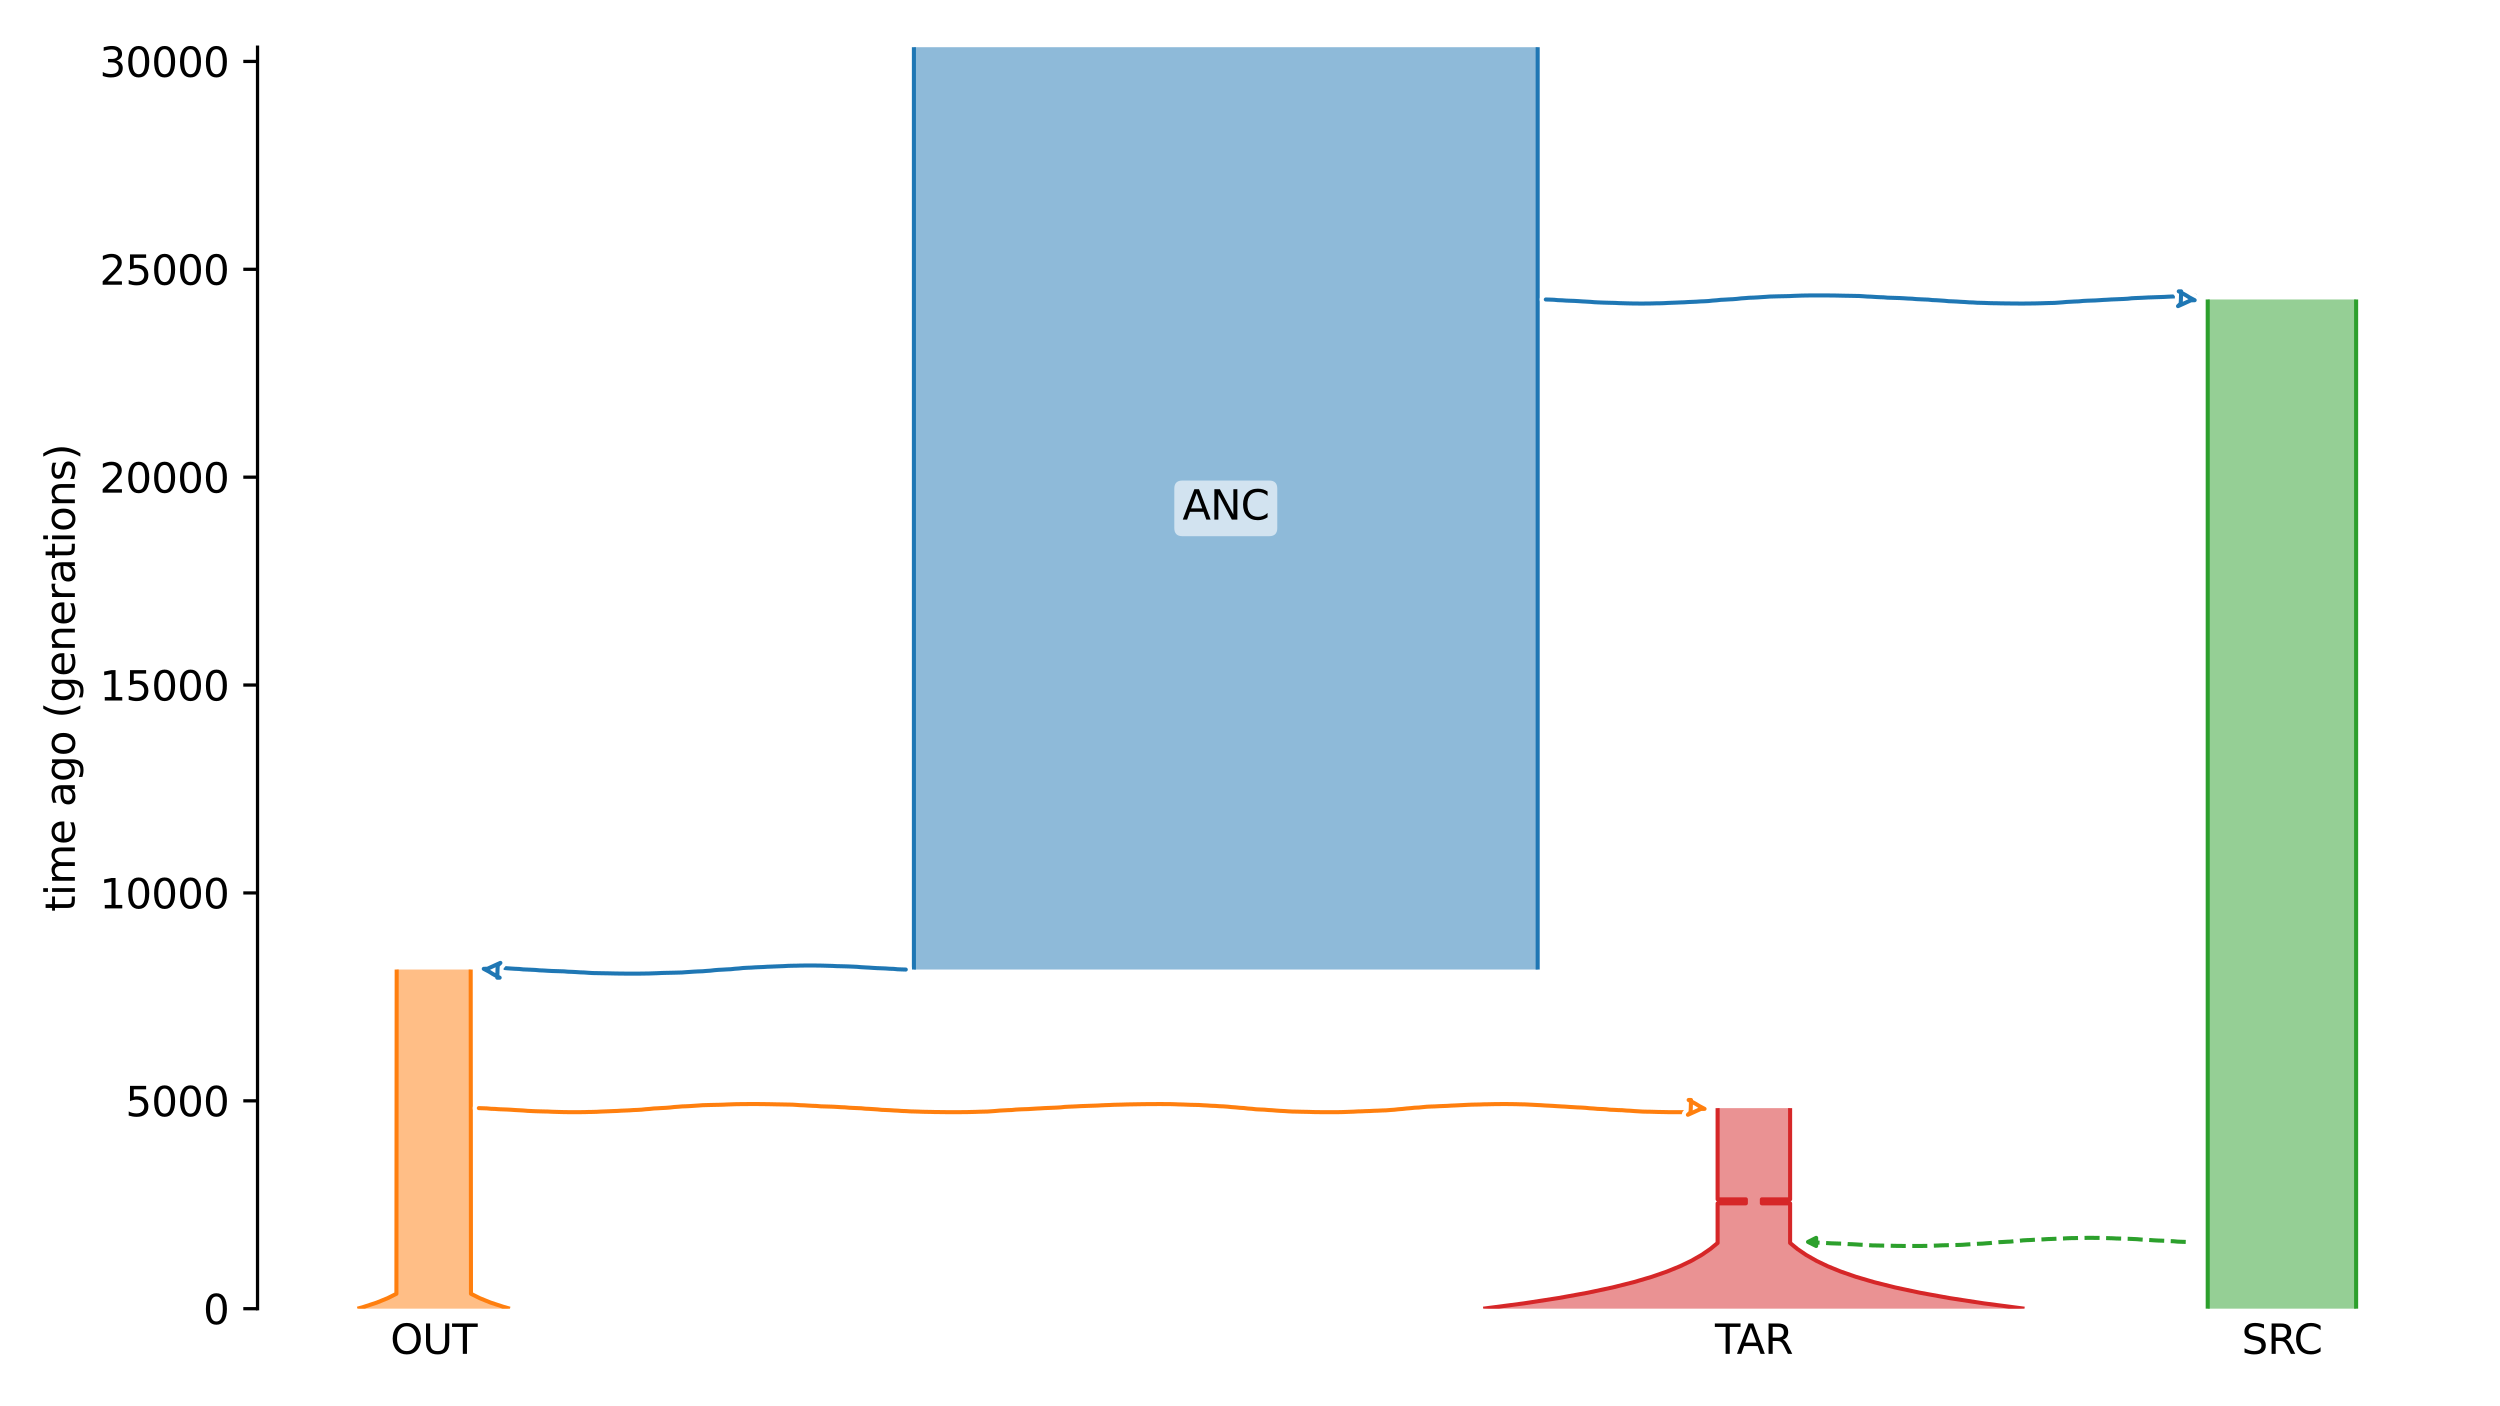 <?xml version="1.0" encoding="utf-8" standalone="no"?>
<!DOCTYPE svg PUBLIC "-//W3C//DTD SVG 1.1//EN"
  "http://www.w3.org/Graphics/SVG/1.1/DTD/svg11.dtd">
<svg xmlns:xlink="http://www.w3.org/1999/xlink" width="614.4pt" height="345.6pt" viewBox="0 0 614.4 345.6" xmlns="http://www.w3.org/2000/svg" version="1.1">
 <defs>
  <style type="text/css">*{stroke-linejoin: round; stroke-linecap: butt}</style>
 </defs>
 <g id="figure_1">
  <g id="patch_1">
   <path d="M 0 345.6 
L 614.4 345.6 
L 614.4 0 
L 0 0 
z
" style="fill: #ffffff"/>
  </g>
  <g id="axes_1">
   <g id="patch_2">
    <path d="M 63.291 321.622 
L 603.6 321.622 
L 603.6 11.595 
L 63.291 11.595 
z
" style="fill: #ffffff"/>
   </g>
   <path d="M 537.167 305.212 
L 536.167 305.181 
L 535.167 305.144 
L 534.167 305.046 
L 533.167 305.014 
L 532.167 304.94 
L 531.167 304.902 
L 530.167 304.866 
L 529.167 304.809 
L 528.167 304.738 
L 527.167 304.686 
L 526.167 304.627 
L 525.167 304.539 
L 524.167 304.493 
L 523.167 304.45 
L 522.167 304.42 
L 521.167 304.394 
L 520.167 304.373 
L 519.167 304.318 
L 518.167 304.29 
L 517.167 304.261 
L 516.167 304.235 
L 515.167 304.224 
L 514.167 304.214 
L 513.167 304.214 
L 512.167 304.224 
L 511.167 304.235 
L 510.167 304.266 
L 509.167 304.277 
L 508.167 304.308 
L 507.167 304.367 
L 506.167 304.404 
L 505.167 304.444 
L 504.167 304.486 
L 503.167 304.519 
L 502.167 304.586 
L 501.167 304.625 
L 500.167 304.668 
L 499.167 304.739 
L 498.167 304.775 
L 497.167 304.833 
L 496.167 304.944 
L 495.167 305.015 
L 494.167 305.128 
L 493.167 305.174 
L 492.167 305.235 
L 491.167 305.284 
L 490.167 305.364 
L 489.167 305.483 
L 488.167 305.553 
L 487.167 305.636 
L 486.167 305.669 
L 485.167 305.721 
L 484.167 305.789 
L 483.167 305.855 
L 482.167 305.932 
L 481.167 305.96 
L 480.167 305.986 
L 479.167 306.009 
L 478.167 306.028 
L 477.167 306.055 
L 476.167 306.104 
L 475.167 306.139 
L 474.167 306.175 
L 473.167 306.191 
L 472.167 306.206 
L 471.167 306.21 
L 470.167 306.212 
L 469.167 306.212 
L 468.167 306.21 
L 467.167 306.197 
L 466.167 306.188 
L 465.167 306.167 
L 464.167 306.144 
L 463.167 306.126 
L 462.167 306.108 
L 461.167 306.087 
L 460.167 306.071 
L 459.167 306.008 
L 458.167 305.933 
L 457.167 305.9 
L 456.167 305.833 
L 455.167 305.779 
L 454.167 305.745 
L 453.167 305.655 
L 452.167 305.626 
L 451.167 305.595 
L 450.167 305.564 
L 449.167 305.509 
L 448.167 305.444 
L 447.167 305.406 
L 445.339 305.31 
" clip-path="url(#p7d38f5635f)" style="fill: none; stroke-dasharray: 3.7,1.6; stroke-dashoffset: 0; stroke: #2ca02c"/>
   <g id="patch_3">
    <path d="M 224.601 11.595 
L 224.601 238.277 
M 377.899 11.595 
L 377.899 238.277 
" clip-path="url(#p7d38f5635f)" style="fill: none; stroke: #ffffff; stroke-width: 3; stroke-linejoin: miter"/>
    <path d="M 224.601 11.595 
L 224.601 238.277 
M 377.899 11.595 
L 377.899 238.277 
" clip-path="url(#p7d38f5635f)" style="fill: none; stroke: #1f77b4; stroke-linejoin: miter"/>
    <g id="PolyCollection_1">
     <path d="M 377.899 11.595 
L 224.601 11.595 
L 224.601 238.277 
L 377.899 238.277 
L 377.899 238.277 
L 377.899 11.595 
z
" clip-path="url(#p7d38f5635f)" style="fill: #1f77b4; fill-opacity: 0.5"/>
    </g>
    <g id="patch_4">
     <path d="M 97.488 238.277 
L 97.421 317.96 
L 95.261 319.044 
L 92.593 320.127 
L 89.421 321.174 
L 87.85 321.622 
M 115.678 238.277 
L 115.745 317.96 
L 117.905 319.044 
L 120.573 320.127 
L 123.745 321.174 
L 125.316 321.622 
L 125.316 321.622 
" clip-path="url(#p7d38f5635f)" style="fill: none; stroke: #ffffff; stroke-width: 3; stroke-linejoin: miter"/>
     <path d="M 97.488 238.277 
L 97.421 317.96 
L 95.261 319.044 
L 92.593 320.127 
L 89.421 321.174 
L 87.85 321.622 
M 115.678 238.277 
L 115.745 317.96 
L 117.905 319.044 
L 120.573 320.127 
L 123.745 321.174 
L 125.316 321.622 
L 125.316 321.622 
" clip-path="url(#p7d38f5635f)" style="fill: none; stroke: #ff7f0e; stroke-linejoin: miter"/>
     <g id="PolyCollection_2">
      <path d="M 115.678 238.277 
L 97.488 238.277 
L 97.488 317.923 
L 97.488 317.923 
L 97.421 317.96 
L 97.354 317.998 
L 97.286 318.035 
L 97.218 318.073 
L 97.149 318.11 
L 97.08 318.147 
L 97.011 318.185 
L 96.941 318.222 
L 96.87 318.259 
L 96.799 318.297 
L 96.727 318.334 
L 96.655 318.371 
L 96.582 318.409 
L 96.509 318.446 
L 96.435 318.484 
L 96.361 318.521 
L 96.286 318.558 
L 96.211 318.596 
L 96.135 318.633 
L 96.058 318.67 
L 95.981 318.708 
L 95.903 318.745 
L 95.825 318.782 
L 95.746 318.82 
L 95.667 318.857 
L 95.587 318.895 
L 95.507 318.932 
L 95.425 318.969 
L 95.344 319.007 
L 95.261 319.044 
L 95.178 319.081 
L 95.095 319.119 
L 95.011 319.156 
L 94.926 319.193 
L 94.841 319.231 
L 94.755 319.268 
L 94.668 319.305 
L 94.581 319.343 
L 94.493 319.38 
L 94.404 319.418 
L 94.315 319.455 
L 94.225 319.492 
L 94.135 319.53 
L 94.043 319.567 
L 93.952 319.604 
L 93.859 319.642 
L 93.766 319.679 
L 93.672 319.716 
L 93.577 319.754 
L 93.482 319.791 
L 93.386 319.829 
L 93.29 319.866 
L 93.192 319.903 
L 93.094 319.941 
L 92.995 319.978 
L 92.896 320.015 
L 92.795 320.053 
L 92.694 320.09 
L 92.593 320.127 
L 92.49 320.165 
L 92.387 320.202 
L 92.283 320.24 
L 92.178 320.277 
L 92.073 320.314 
L 91.967 320.352 
L 91.859 320.389 
L 91.752 320.426 
L 91.643 320.464 
L 91.534 320.501 
L 91.423 320.538 
L 91.312 320.576 
L 91.2 320.613 
L 91.088 320.65 
L 90.974 320.688 
L 90.86 320.725 
L 90.745 320.763 
L 90.629 320.8 
L 90.512 320.837 
L 90.394 320.875 
L 90.276 320.912 
L 90.156 320.949 
L 90.036 320.987 
L 89.915 321.024 
L 89.793 321.061 
L 89.67 321.099 
L 89.546 321.136 
L 89.421 321.174 
L 89.295 321.211 
L 89.169 321.248 
L 89.041 321.286 
L 88.913 321.323 
L 88.783 321.36 
L 88.653 321.398 
L 88.521 321.435 
L 88.389 321.472 
L 88.256 321.51 
L 88.122 321.547 
L 87.986 321.585 
L 87.85 321.622 
L 125.316 321.622 
L 125.316 321.622 
L 125.18 321.585 
L 125.044 321.547 
L 124.91 321.51 
L 124.777 321.472 
L 124.644 321.435 
L 124.513 321.398 
L 124.383 321.36 
L 124.253 321.323 
L 124.125 321.286 
L 123.997 321.248 
L 123.871 321.211 
L 123.745 321.174 
L 123.62 321.136 
L 123.496 321.099 
L 123.373 321.061 
L 123.251 321.024 
L 123.13 320.987 
L 123.01 320.949 
L 122.89 320.912 
L 122.772 320.875 
L 122.654 320.837 
L 122.537 320.8 
L 122.421 320.763 
L 122.306 320.725 
L 122.192 320.688 
L 122.078 320.65 
L 121.965 320.613 
L 121.854 320.576 
L 121.743 320.538 
L 121.632 320.501 
L 121.523 320.464 
L 121.414 320.426 
L 121.306 320.389 
L 121.199 320.352 
L 121.093 320.314 
L 120.988 320.277 
L 120.883 320.24 
L 120.779 320.202 
L 120.676 320.165 
L 120.573 320.127 
L 120.471 320.09 
L 120.37 320.053 
L 120.27 320.015 
L 120.171 319.978 
L 120.072 319.941 
L 119.974 319.903 
L 119.876 319.866 
L 119.78 319.829 
L 119.684 319.791 
L 119.588 319.754 
L 119.494 319.716 
L 119.4 319.679 
L 119.307 319.642 
L 119.214 319.604 
L 119.122 319.567 
L 119.031 319.53 
L 118.941 319.492 
L 118.851 319.455 
L 118.762 319.418 
L 118.673 319.38 
L 118.585 319.343 
L 118.498 319.305 
L 118.411 319.268 
L 118.325 319.231 
L 118.24 319.193 
L 118.155 319.156 
L 118.071 319.119 
L 117.987 319.081 
L 117.905 319.044 
L 117.822 319.007 
L 117.74 318.969 
L 117.659 318.932 
L 117.579 318.895 
L 117.499 318.857 
L 117.419 318.82 
L 117.341 318.782 
L 117.262 318.745 
L 117.185 318.708 
L 117.108 318.67 
L 117.031 318.633 
L 116.955 318.596 
L 116.88 318.558 
L 116.805 318.521 
L 116.731 318.484 
L 116.657 318.446 
L 116.584 318.409 
L 116.511 318.371 
L 116.439 318.334 
L 116.367 318.297 
L 116.296 318.259 
L 116.225 318.222 
L 116.155 318.185 
L 116.085 318.147 
L 116.016 318.11 
L 115.948 318.073 
L 115.88 318.035 
L 115.812 317.998 
L 115.745 317.96 
L 115.678 317.923 
L 115.678 317.923 
L 115.678 238.277 
z
" clip-path="url(#p7d38f5635f)" style="fill: #ff7f0e; fill-opacity: 0.5"/>
     </g>
     <g id="patch_5">
      <path d="M 542.57 73.601 
L 542.57 321.622 
M 579.04 73.601 
L 579.04 321.622 
" clip-path="url(#p7d38f5635f)" style="fill: none; stroke: #ffffff; stroke-width: 3; stroke-linejoin: miter"/>
      <path d="M 542.57 73.601 
L 542.57 321.622 
M 579.04 73.601 
L 579.04 321.622 
" clip-path="url(#p7d38f5635f)" style="fill: none; stroke: #2ca02c; stroke-linejoin: miter"/>
      <g id="PolyCollection_3">
       <path d="M 579.04 73.601 
L 542.57 73.601 
L 542.57 321.622 
L 579.04 321.622 
L 579.04 321.622 
L 579.04 73.601 
z
" clip-path="url(#p7d38f5635f)" style="fill: #2ca02c; fill-opacity: 0.5"/>
      </g>
      <g id="patch_6">
       <path d="M 422.119 272.332 
L 422.119 294.75 
L 429.059 294.75 
L 429.059 295.731 
L 422.119 295.731 
L 422.119 305.478 
L 422.119 305.478 
L 420.333 306.946 
L 418.188 308.413 
L 415.614 309.881 
L 412.895 311.186 
L 409.696 312.49 
L 405.934 313.795 
L 401.507 315.099 
L 396.3 316.404 
L 390.175 317.708 
L 382.969 319.013 
L 374.492 320.317 
L 364.52 321.622 
M 439.936 272.332 
L 439.936 294.75 
L 432.995 294.75 
L 432.995 295.731 
L 439.936 295.731 
L 439.936 305.478 
L 439.936 305.478 
L 441.722 306.946 
L 443.867 308.413 
L 446.441 309.881 
L 449.16 311.186 
L 452.359 312.49 
L 456.121 313.795 
L 460.547 315.099 
L 465.754 316.404 
L 471.88 317.708 
L 479.086 319.013 
L 487.563 320.317 
L 497.535 321.622 
L 497.535 321.622 
" clip-path="url(#p7d38f5635f)" style="fill: none; stroke: #ffffff; stroke-width: 3; stroke-linejoin: miter"/>
       <path d="M 422.119 272.332 
L 422.119 294.75 
L 429.059 294.75 
L 429.059 295.731 
L 422.119 295.731 
L 422.119 305.478 
L 422.119 305.478 
L 420.333 306.946 
L 418.188 308.413 
L 415.614 309.881 
L 412.895 311.186 
L 409.696 312.49 
L 405.934 313.795 
L 401.507 315.099 
L 396.3 316.404 
L 390.175 317.708 
L 382.969 319.013 
L 374.492 320.317 
L 364.52 321.622 
M 439.936 272.332 
L 439.936 294.75 
L 432.995 294.75 
L 432.995 295.731 
L 439.936 295.731 
L 439.936 305.478 
L 439.936 305.478 
L 441.722 306.946 
L 443.867 308.413 
L 446.441 309.881 
L 449.16 311.186 
L 452.359 312.49 
L 456.121 313.795 
L 460.547 315.099 
L 465.754 316.404 
L 471.88 317.708 
L 479.086 319.013 
L 487.563 320.317 
L 497.535 321.622 
L 497.535 321.622 
" clip-path="url(#p7d38f5635f)" style="fill: none; stroke: #d62728; stroke-linejoin: miter"/>
       <g id="PolyCollection_4">
        <path d="M 439.936 272.332 
L 422.119 272.332 
L 422.119 294.75 
L 429.059 294.75 
L 429.059 295.731 
L 422.119 295.731 
L 422.119 305.478 
L 422.119 305.478 
L 421.936 305.641 
L 421.75 305.804 
L 421.559 305.967 
L 421.365 306.13 
L 421.167 306.293 
L 420.965 306.457 
L 420.758 306.62 
L 420.548 306.783 
L 420.333 306.946 
L 420.113 307.109 
L 419.889 307.272 
L 419.661 307.435 
L 419.428 307.598 
L 419.19 307.761 
L 418.947 307.924 
L 418.699 308.087 
L 418.446 308.25 
L 418.188 308.413 
L 417.925 308.576 
L 417.656 308.739 
L 417.382 308.903 
L 417.102 309.066 
L 416.816 309.229 
L 416.525 309.392 
L 416.227 309.555 
L 415.923 309.718 
L 415.614 309.881 
L 415.297 310.044 
L 414.975 310.207 
L 414.645 310.37 
L 414.309 310.533 
L 413.966 310.696 
L 413.616 310.859 
L 413.259 311.022 
L 412.895 311.186 
L 412.523 311.349 
L 412.143 311.512 
L 411.756 311.675 
L 411.36 311.838 
L 410.957 312.001 
L 410.545 312.164 
L 410.125 312.327 
L 409.696 312.49 
L 409.259 312.653 
L 408.812 312.816 
L 408.356 312.979 
L 407.891 313.142 
L 407.417 313.305 
L 406.932 313.468 
L 406.438 313.632 
L 405.934 313.795 
L 405.419 313.958 
L 404.894 314.121 
L 404.358 314.284 
L 403.81 314.447 
L 403.252 314.61 
L 402.682 314.773 
L 402.101 314.936 
L 401.507 315.099 
L 400.902 315.262 
L 400.284 315.425 
L 399.653 315.588 
L 399.01 315.751 
L 398.353 315.914 
L 397.683 316.078 
L 396.999 316.241 
L 396.3 316.404 
L 395.588 316.567 
L 394.861 316.73 
L 394.119 316.893 
L 393.362 317.056 
L 392.589 317.219 
L 391.801 317.382 
L 390.996 317.545 
L 390.175 317.708 
L 389.337 317.871 
L 388.482 318.034 
L 387.609 318.197 
L 386.718 318.361 
L 385.809 318.524 
L 384.882 318.687 
L 383.935 318.85 
L 382.969 319.013 
L 381.983 319.176 
L 380.977 319.339 
L 379.95 319.502 
L 378.903 319.665 
L 377.833 319.828 
L 376.742 319.991 
L 375.629 320.154 
L 374.492 320.317 
L 373.332 320.48 
L 372.149 320.643 
L 370.941 320.807 
L 369.708 320.97 
L 368.45 321.133 
L 367.167 321.296 
L 365.857 321.459 
L 364.52 321.622 
L 497.535 321.622 
L 497.535 321.622 
L 496.198 321.459 
L 494.888 321.296 
L 493.604 321.133 
L 492.347 320.97 
L 491.114 320.807 
L 489.906 320.643 
L 488.723 320.48 
L 487.563 320.317 
L 486.426 320.154 
L 485.313 319.991 
L 484.222 319.828 
L 483.152 319.665 
L 482.105 319.502 
L 481.078 319.339 
L 480.072 319.176 
L 479.086 319.013 
L 478.12 318.85 
L 477.173 318.687 
L 476.246 318.524 
L 475.337 318.361 
L 474.446 318.197 
L 473.573 318.034 
L 472.718 317.871 
L 471.88 317.708 
L 471.059 317.545 
L 470.254 317.382 
L 469.466 317.219 
L 468.693 317.056 
L 467.936 316.893 
L 467.194 316.73 
L 466.467 316.567 
L 465.754 316.404 
L 465.056 316.241 
L 464.372 316.078 
L 463.702 315.914 
L 463.045 315.751 
L 462.402 315.588 
L 461.771 315.425 
L 461.153 315.262 
L 460.547 315.099 
L 459.954 314.936 
L 459.373 314.773 
L 458.803 314.61 
L 458.244 314.447 
L 457.697 314.284 
L 457.161 314.121 
L 456.636 313.958 
L 456.121 313.795 
L 455.617 313.632 
L 455.122 313.468 
L 454.638 313.305 
L 454.164 313.142 
L 453.698 312.979 
L 453.243 312.816 
L 452.796 312.653 
L 452.359 312.49 
L 451.93 312.327 
L 451.51 312.164 
L 451.098 312.001 
L 450.694 311.838 
L 450.299 311.675 
L 449.912 311.512 
L 449.532 311.349 
L 449.16 311.186 
L 448.796 311.022 
L 448.439 310.859 
L 448.089 310.696 
L 447.746 310.533 
L 447.41 310.37 
L 447.08 310.207 
L 446.758 310.044 
L 446.441 309.881 
L 446.131 309.718 
L 445.828 309.555 
L 445.53 309.392 
L 445.239 309.229 
L 444.953 309.066 
L 444.673 308.903 
L 444.399 308.739 
L 444.13 308.576 
L 443.867 308.413 
L 443.609 308.25 
L 443.356 308.087 
L 443.108 307.924 
L 442.865 307.761 
L 442.627 307.598 
L 442.394 307.435 
L 442.166 307.272 
L 441.942 307.109 
L 441.722 306.946 
L 441.507 306.783 
L 441.297 306.62 
L 441.09 306.457 
L 440.888 306.293 
L 440.69 306.13 
L 440.495 305.967 
L 440.305 305.804 
L 440.119 305.641 
L 439.936 305.478 
L 439.936 305.478 
L 439.936 295.731 
L 432.995 295.731 
L 432.995 294.75 
L 439.936 294.75 
L 439.936 272.332 
z
" clip-path="url(#p7d38f5635f)" style="fill: #d62728; fill-opacity: 0.5"/>
       </g>
       <g id="matplotlib.axis_1">
        <g id="xtick_1">
         <g id="line2d_1"/>
         <g id="text_1">
          <!-- OUT -->
          <g transform="translate(95.934 332.72) scale(0.1 -0.1)">
           <defs>
            <path id="DejaVuSans-4f" d="M 2522 4238 
Q 1834 4238 1429 3725 
Q 1025 3213 1025 2328 
Q 1025 1447 1429 934 
Q 1834 422 2522 422 
Q 3209 422 3611 934 
Q 4013 1447 4013 2328 
Q 4013 3213 3611 3725 
Q 3209 4238 2522 4238 
z
M 2522 4750 
Q 3503 4750 4090 4092 
Q 4678 3434 4678 2328 
Q 4678 1225 4090 567 
Q 3503 -91 2522 -91 
Q 1538 -91 948 565 
Q 359 1222 359 2328 
Q 359 3434 948 4092 
Q 1538 4750 2522 4750 
z
" transform="scale(0.016)"/>
            <path id="DejaVuSans-55" d="M 556 4666 
L 1191 4666 
L 1191 1831 
Q 1191 1081 1462 751 
Q 1734 422 2344 422 
Q 2950 422 3222 751 
Q 3494 1081 3494 1831 
L 3494 4666 
L 4128 4666 
L 4128 1753 
Q 4128 841 3676 375 
Q 3225 -91 2344 -91 
Q 1459 -91 1007 375 
Q 556 841 556 1753 
L 556 4666 
z
" transform="scale(0.016)"/>
            <path id="DejaVuSans-54" d="M -19 4666 
L 3928 4666 
L 3928 4134 
L 2272 4134 
L 2272 0 
L 1638 0 
L 1638 4134 
L -19 4134 
L -19 4666 
z
" transform="scale(0.016)"/>
           </defs>
           <use xlink:href="#DejaVuSans-4f"/>
           <use xlink:href="#DejaVuSans-55" x="78.711"/>
           <use xlink:href="#DejaVuSans-54" x="151.904"/>
          </g>
         </g>
        </g>
        <g id="xtick_2">
         <g id="line2d_2"/>
         <g id="text_2">
          <!-- SRC -->
          <g transform="translate(550.915 332.72) scale(0.1 -0.1)">
           <defs>
            <path id="DejaVuSans-53" d="M 3425 4513 
L 3425 3897 
Q 3066 4069 2747 4153 
Q 2428 4238 2131 4238 
Q 1616 4238 1336 4038 
Q 1056 3838 1056 3469 
Q 1056 3159 1242 3001 
Q 1428 2844 1947 2747 
L 2328 2669 
Q 3034 2534 3370 2195 
Q 3706 1856 3706 1288 
Q 3706 609 3251 259 
Q 2797 -91 1919 -91 
Q 1588 -91 1214 -16 
Q 841 59 441 206 
L 441 856 
Q 825 641 1194 531 
Q 1563 422 1919 422 
Q 2459 422 2753 634 
Q 3047 847 3047 1241 
Q 3047 1584 2836 1778 
Q 2625 1972 2144 2069 
L 1759 2144 
Q 1053 2284 737 2584 
Q 422 2884 422 3419 
Q 422 4038 858 4394 
Q 1294 4750 2059 4750 
Q 2388 4750 2728 4690 
Q 3069 4631 3425 4513 
z
" transform="scale(0.016)"/>
            <path id="DejaVuSans-52" d="M 2841 2188 
Q 3044 2119 3236 1894 
Q 3428 1669 3622 1275 
L 4263 0 
L 3584 0 
L 2988 1197 
Q 2756 1666 2539 1819 
Q 2322 1972 1947 1972 
L 1259 1972 
L 1259 0 
L 628 0 
L 628 4666 
L 2053 4666 
Q 2853 4666 3247 4331 
Q 3641 3997 3641 3322 
Q 3641 2881 3436 2590 
Q 3231 2300 2841 2188 
z
M 1259 4147 
L 1259 2491 
L 2053 2491 
Q 2509 2491 2742 2702 
Q 2975 2913 2975 3322 
Q 2975 3731 2742 3939 
Q 2509 4147 2053 4147 
L 1259 4147 
z
" transform="scale(0.016)"/>
            <path id="DejaVuSans-43" d="M 4122 4306 
L 4122 3641 
Q 3803 3938 3442 4084 
Q 3081 4231 2675 4231 
Q 1875 4231 1450 3742 
Q 1025 3253 1025 2328 
Q 1025 1406 1450 917 
Q 1875 428 2675 428 
Q 3081 428 3442 575 
Q 3803 722 4122 1019 
L 4122 359 
Q 3791 134 3420 21 
Q 3050 -91 2638 -91 
Q 1578 -91 968 557 
Q 359 1206 359 2328 
Q 359 3453 968 4101 
Q 1578 4750 2638 4750 
Q 3056 4750 3426 4639 
Q 3797 4528 4122 4306 
z
" transform="scale(0.016)"/>
           </defs>
           <use xlink:href="#DejaVuSans-53"/>
           <use xlink:href="#DejaVuSans-52" x="63.477"/>
           <use xlink:href="#DejaVuSans-43" x="127.959"/>
          </g>
         </g>
        </g>
        <g id="xtick_3">
         <g id="line2d_3"/>
         <g id="text_3">
          <!-- TAR -->
          <g transform="translate(421.467 332.72) scale(0.1 -0.1)">
           <defs>
            <path id="DejaVuSans-41" d="M 2188 4044 
L 1331 1722 
L 3047 1722 
L 2188 4044 
z
M 1831 4666 
L 2547 4666 
L 4325 0 
L 3669 0 
L 3244 1197 
L 1141 1197 
L 716 0 
L 50 0 
L 1831 4666 
z
" transform="scale(0.016)"/>
           </defs>
           <use xlink:href="#DejaVuSans-54"/>
           <use xlink:href="#DejaVuSans-41" x="53.334"/>
           <use xlink:href="#DejaVuSans-52" x="121.742"/>
          </g>
         </g>
        </g>
       </g>
       <g id="matplotlib.axis_2">
        <g id="ytick_1">
         <g id="line2d_4">
          <defs>
           <path id="m3ad9b06465" d="M 0 0 
L -3.5 0 
" style="stroke: #000000; stroke-width: 0.8"/>
          </defs>
          <g>
           <use xlink:href="#m3ad9b06465" x="63.291" y="321.622" style="stroke: #000000; stroke-width: 0.8"/>
          </g>
         </g>
         <g id="text_4">
          <!-- 0 -->
          <g transform="translate(49.928 325.421) scale(0.1 -0.1)">
           <defs>
            <path id="DejaVuSans-30" d="M 2034 4250 
Q 1547 4250 1301 3770 
Q 1056 3291 1056 2328 
Q 1056 1369 1301 889 
Q 1547 409 2034 409 
Q 2525 409 2770 889 
Q 3016 1369 3016 2328 
Q 3016 3291 2770 3770 
Q 2525 4250 2034 4250 
z
M 2034 4750 
Q 2819 4750 3233 4129 
Q 3647 3509 3647 2328 
Q 3647 1150 3233 529 
Q 2819 -91 2034 -91 
Q 1250 -91 836 529 
Q 422 1150 422 2328 
Q 422 3509 836 4129 
Q 1250 4750 2034 4750 
z
" transform="scale(0.016)"/>
           </defs>
           <use xlink:href="#DejaVuSans-30"/>
          </g>
         </g>
        </g>
        <g id="ytick_2">
         <g id="line2d_5">
          <g>
           <use xlink:href="#m3ad9b06465" x="63.291" y="270.534" style="stroke: #000000; stroke-width: 0.8"/>
          </g>
         </g>
         <g id="text_5">
          <!-- 5000 -->
          <g transform="translate(30.841 274.333) scale(0.1 -0.1)">
           <defs>
            <path id="DejaVuSans-35" d="M 691 4666 
L 3169 4666 
L 3169 4134 
L 1269 4134 
L 1269 2991 
Q 1406 3038 1543 3061 
Q 1681 3084 1819 3084 
Q 2600 3084 3056 2656 
Q 3513 2228 3513 1497 
Q 3513 744 3044 326 
Q 2575 -91 1722 -91 
Q 1428 -91 1123 -41 
Q 819 9 494 109 
L 494 744 
Q 775 591 1075 516 
Q 1375 441 1709 441 
Q 2250 441 2565 725 
Q 2881 1009 2881 1497 
Q 2881 1984 2565 2268 
Q 2250 2553 1709 2553 
Q 1456 2553 1204 2497 
Q 953 2441 691 2322 
L 691 4666 
z
" transform="scale(0.016)"/>
           </defs>
           <use xlink:href="#DejaVuSans-35"/>
           <use xlink:href="#DejaVuSans-30" x="63.623"/>
           <use xlink:href="#DejaVuSans-30" x="127.246"/>
           <use xlink:href="#DejaVuSans-30" x="190.869"/>
          </g>
         </g>
        </g>
        <g id="ytick_3">
         <g id="line2d_6">
          <g>
           <use xlink:href="#m3ad9b06465" x="63.291" y="219.446" style="stroke: #000000; stroke-width: 0.8"/>
          </g>
         </g>
         <g id="text_6">
          <!-- 10000 -->
          <g transform="translate(24.478 223.245) scale(0.1 -0.1)">
           <defs>
            <path id="DejaVuSans-31" d="M 794 531 
L 1825 531 
L 1825 4091 
L 703 3866 
L 703 4441 
L 1819 4666 
L 2450 4666 
L 2450 531 
L 3481 531 
L 3481 0 
L 794 0 
L 794 531 
z
" transform="scale(0.016)"/>
           </defs>
           <use xlink:href="#DejaVuSans-31"/>
           <use xlink:href="#DejaVuSans-30" x="63.623"/>
           <use xlink:href="#DejaVuSans-30" x="127.246"/>
           <use xlink:href="#DejaVuSans-30" x="190.869"/>
           <use xlink:href="#DejaVuSans-30" x="254.492"/>
          </g>
         </g>
        </g>
        <g id="ytick_4">
         <g id="line2d_7">
          <g>
           <use xlink:href="#m3ad9b06465" x="63.291" y="168.358" style="stroke: #000000; stroke-width: 0.8"/>
          </g>
         </g>
         <g id="text_7">
          <!-- 15000 -->
          <g transform="translate(24.478 172.158) scale(0.1 -0.1)">
           <use xlink:href="#DejaVuSans-31"/>
           <use xlink:href="#DejaVuSans-35" x="63.623"/>
           <use xlink:href="#DejaVuSans-30" x="127.246"/>
           <use xlink:href="#DejaVuSans-30" x="190.869"/>
           <use xlink:href="#DejaVuSans-30" x="254.492"/>
          </g>
         </g>
        </g>
        <g id="ytick_5">
         <g id="line2d_8">
          <g>
           <use xlink:href="#m3ad9b06465" x="63.291" y="117.271" style="stroke: #000000; stroke-width: 0.8"/>
          </g>
         </g>
         <g id="text_8">
          <!-- 20000 -->
          <g transform="translate(24.478 121.07) scale(0.1 -0.1)">
           <defs>
            <path id="DejaVuSans-32" d="M 1228 531 
L 3431 531 
L 3431 0 
L 469 0 
L 469 531 
Q 828 903 1448 1529 
Q 2069 2156 2228 2338 
Q 2531 2678 2651 2914 
Q 2772 3150 2772 3378 
Q 2772 3750 2511 3984 
Q 2250 4219 1831 4219 
Q 1534 4219 1204 4116 
Q 875 4013 500 3803 
L 500 4441 
Q 881 4594 1212 4672 
Q 1544 4750 1819 4750 
Q 2544 4750 2975 4387 
Q 3406 4025 3406 3419 
Q 3406 3131 3298 2873 
Q 3191 2616 2906 2266 
Q 2828 2175 2409 1742 
Q 1991 1309 1228 531 
z
" transform="scale(0.016)"/>
           </defs>
           <use xlink:href="#DejaVuSans-32"/>
           <use xlink:href="#DejaVuSans-30" x="63.623"/>
           <use xlink:href="#DejaVuSans-30" x="127.246"/>
           <use xlink:href="#DejaVuSans-30" x="190.869"/>
           <use xlink:href="#DejaVuSans-30" x="254.492"/>
          </g>
         </g>
        </g>
        <g id="ytick_6">
         <g id="line2d_9">
          <g>
           <use xlink:href="#m3ad9b06465" x="63.291" y="66.183" style="stroke: #000000; stroke-width: 0.8"/>
          </g>
         </g>
         <g id="text_9">
          <!-- 25000 -->
          <g transform="translate(24.478 69.982) scale(0.1 -0.1)">
           <use xlink:href="#DejaVuSans-32"/>
           <use xlink:href="#DejaVuSans-35" x="63.623"/>
           <use xlink:href="#DejaVuSans-30" x="127.246"/>
           <use xlink:href="#DejaVuSans-30" x="190.869"/>
           <use xlink:href="#DejaVuSans-30" x="254.492"/>
          </g>
         </g>
        </g>
        <g id="ytick_7">
         <g id="line2d_10">
          <g>
           <use xlink:href="#m3ad9b06465" x="63.291" y="15.095" style="stroke: #000000; stroke-width: 0.8"/>
          </g>
         </g>
         <g id="text_10">
          <!-- 30000 -->
          <g transform="translate(24.478 18.894) scale(0.1 -0.1)">
           <defs>
            <path id="DejaVuSans-33" d="M 2597 2516 
Q 3050 2419 3304 2112 
Q 3559 1806 3559 1356 
Q 3559 666 3084 287 
Q 2609 -91 1734 -91 
Q 1441 -91 1130 -33 
Q 819 25 488 141 
L 488 750 
Q 750 597 1062 519 
Q 1375 441 1716 441 
Q 2309 441 2620 675 
Q 2931 909 2931 1356 
Q 2931 1769 2642 2001 
Q 2353 2234 1838 2234 
L 1294 2234 
L 1294 2753 
L 1863 2753 
Q 2328 2753 2575 2939 
Q 2822 3125 2822 3475 
Q 2822 3834 2567 4026 
Q 2313 4219 1838 4219 
Q 1578 4219 1281 4162 
Q 984 4106 628 3988 
L 628 4550 
Q 988 4650 1302 4700 
Q 1616 4750 1894 4750 
Q 2613 4750 3031 4423 
Q 3450 4097 3450 3541 
Q 3450 3153 3228 2886 
Q 3006 2619 2597 2516 
z
" transform="scale(0.016)"/>
           </defs>
           <use xlink:href="#DejaVuSans-33"/>
           <use xlink:href="#DejaVuSans-30" x="63.623"/>
           <use xlink:href="#DejaVuSans-30" x="127.246"/>
           <use xlink:href="#DejaVuSans-30" x="190.869"/>
           <use xlink:href="#DejaVuSans-30" x="254.492"/>
          </g>
         </g>
        </g>
        <g id="text_11">
         <!-- time ago (generations) -->
         <g transform="translate(18.398 224.08) rotate(-90) scale(0.1 -0.1)">
          <defs>
           <path id="DejaVuSans-74" d="M 1172 4494 
L 1172 3500 
L 2356 3500 
L 2356 3053 
L 1172 3053 
L 1172 1153 
Q 1172 725 1289 603 
Q 1406 481 1766 481 
L 2356 481 
L 2356 0 
L 1766 0 
Q 1100 0 847 248 
Q 594 497 594 1153 
L 594 3053 
L 172 3053 
L 172 3500 
L 594 3500 
L 594 4494 
L 1172 4494 
z
" transform="scale(0.016)"/>
           <path id="DejaVuSans-69" d="M 603 3500 
L 1178 3500 
L 1178 0 
L 603 0 
L 603 3500 
z
M 603 4863 
L 1178 4863 
L 1178 4134 
L 603 4134 
L 603 4863 
z
" transform="scale(0.016)"/>
           <path id="DejaVuSans-6d" d="M 3328 2828 
Q 3544 3216 3844 3400 
Q 4144 3584 4550 3584 
Q 5097 3584 5394 3201 
Q 5691 2819 5691 2113 
L 5691 0 
L 5113 0 
L 5113 2094 
Q 5113 2597 4934 2840 
Q 4756 3084 4391 3084 
Q 3944 3084 3684 2787 
Q 3425 2491 3425 1978 
L 3425 0 
L 2847 0 
L 2847 2094 
Q 2847 2600 2669 2842 
Q 2491 3084 2119 3084 
Q 1678 3084 1418 2786 
Q 1159 2488 1159 1978 
L 1159 0 
L 581 0 
L 581 3500 
L 1159 3500 
L 1159 2956 
Q 1356 3278 1631 3431 
Q 1906 3584 2284 3584 
Q 2666 3584 2933 3390 
Q 3200 3197 3328 2828 
z
" transform="scale(0.016)"/>
           <path id="DejaVuSans-65" d="M 3597 1894 
L 3597 1613 
L 953 1613 
Q 991 1019 1311 708 
Q 1631 397 2203 397 
Q 2534 397 2845 478 
Q 3156 559 3463 722 
L 3463 178 
Q 3153 47 2828 -22 
Q 2503 -91 2169 -91 
Q 1331 -91 842 396 
Q 353 884 353 1716 
Q 353 2575 817 3079 
Q 1281 3584 2069 3584 
Q 2775 3584 3186 3129 
Q 3597 2675 3597 1894 
z
M 3022 2063 
Q 3016 2534 2758 2815 
Q 2500 3097 2075 3097 
Q 1594 3097 1305 2825 
Q 1016 2553 972 2059 
L 3022 2063 
z
" transform="scale(0.016)"/>
           <path id="DejaVuSans-20" transform="scale(0.016)"/>
           <path id="DejaVuSans-61" d="M 2194 1759 
Q 1497 1759 1228 1600 
Q 959 1441 959 1056 
Q 959 750 1161 570 
Q 1363 391 1709 391 
Q 2188 391 2477 730 
Q 2766 1069 2766 1631 
L 2766 1759 
L 2194 1759 
z
M 3341 1997 
L 3341 0 
L 2766 0 
L 2766 531 
Q 2569 213 2275 61 
Q 1981 -91 1556 -91 
Q 1019 -91 701 211 
Q 384 513 384 1019 
Q 384 1609 779 1909 
Q 1175 2209 1959 2209 
L 2766 2209 
L 2766 2266 
Q 2766 2663 2505 2880 
Q 2244 3097 1772 3097 
Q 1472 3097 1187 3025 
Q 903 2953 641 2809 
L 641 3341 
Q 956 3463 1253 3523 
Q 1550 3584 1831 3584 
Q 2591 3584 2966 3190 
Q 3341 2797 3341 1997 
z
" transform="scale(0.016)"/>
           <path id="DejaVuSans-67" d="M 2906 1791 
Q 2906 2416 2648 2759 
Q 2391 3103 1925 3103 
Q 1463 3103 1205 2759 
Q 947 2416 947 1791 
Q 947 1169 1205 825 
Q 1463 481 1925 481 
Q 2391 481 2648 825 
Q 2906 1169 2906 1791 
z
M 3481 434 
Q 3481 -459 3084 -895 
Q 2688 -1331 1869 -1331 
Q 1566 -1331 1297 -1286 
Q 1028 -1241 775 -1147 
L 775 -588 
Q 1028 -725 1275 -790 
Q 1522 -856 1778 -856 
Q 2344 -856 2625 -561 
Q 2906 -266 2906 331 
L 2906 616 
Q 2728 306 2450 153 
Q 2172 0 1784 0 
Q 1141 0 747 490 
Q 353 981 353 1791 
Q 353 2603 747 3093 
Q 1141 3584 1784 3584 
Q 2172 3584 2450 3431 
Q 2728 3278 2906 2969 
L 2906 3500 
L 3481 3500 
L 3481 434 
z
" transform="scale(0.016)"/>
           <path id="DejaVuSans-6f" d="M 1959 3097 
Q 1497 3097 1228 2736 
Q 959 2375 959 1747 
Q 959 1119 1226 758 
Q 1494 397 1959 397 
Q 2419 397 2687 759 
Q 2956 1122 2956 1747 
Q 2956 2369 2687 2733 
Q 2419 3097 1959 3097 
z
M 1959 3584 
Q 2709 3584 3137 3096 
Q 3566 2609 3566 1747 
Q 3566 888 3137 398 
Q 2709 -91 1959 -91 
Q 1206 -91 779 398 
Q 353 888 353 1747 
Q 353 2609 779 3096 
Q 1206 3584 1959 3584 
z
" transform="scale(0.016)"/>
           <path id="DejaVuSans-28" d="M 1984 4856 
Q 1566 4138 1362 3434 
Q 1159 2731 1159 2009 
Q 1159 1288 1364 580 
Q 1569 -128 1984 -844 
L 1484 -844 
Q 1016 -109 783 600 
Q 550 1309 550 2009 
Q 550 2706 781 3412 
Q 1013 4119 1484 4856 
L 1984 4856 
z
" transform="scale(0.016)"/>
           <path id="DejaVuSans-6e" d="M 3513 2113 
L 3513 0 
L 2938 0 
L 2938 2094 
Q 2938 2591 2744 2837 
Q 2550 3084 2163 3084 
Q 1697 3084 1428 2787 
Q 1159 2491 1159 1978 
L 1159 0 
L 581 0 
L 581 3500 
L 1159 3500 
L 1159 2956 
Q 1366 3272 1645 3428 
Q 1925 3584 2291 3584 
Q 2894 3584 3203 3211 
Q 3513 2838 3513 2113 
z
" transform="scale(0.016)"/>
           <path id="DejaVuSans-72" d="M 2631 2963 
Q 2534 3019 2420 3045 
Q 2306 3072 2169 3072 
Q 1681 3072 1420 2755 
Q 1159 2438 1159 1844 
L 1159 0 
L 581 0 
L 581 3500 
L 1159 3500 
L 1159 2956 
Q 1341 3275 1631 3429 
Q 1922 3584 2338 3584 
Q 2397 3584 2469 3576 
Q 2541 3569 2628 3553 
L 2631 2963 
z
" transform="scale(0.016)"/>
           <path id="DejaVuSans-73" d="M 2834 3397 
L 2834 2853 
Q 2591 2978 2328 3040 
Q 2066 3103 1784 3103 
Q 1356 3103 1142 2972 
Q 928 2841 928 2578 
Q 928 2378 1081 2264 
Q 1234 2150 1697 2047 
L 1894 2003 
Q 2506 1872 2764 1633 
Q 3022 1394 3022 966 
Q 3022 478 2636 193 
Q 2250 -91 1575 -91 
Q 1294 -91 989 -36 
Q 684 19 347 128 
L 347 722 
Q 666 556 975 473 
Q 1284 391 1588 391 
Q 1994 391 2212 530 
Q 2431 669 2431 922 
Q 2431 1156 2273 1281 
Q 2116 1406 1581 1522 
L 1381 1569 
Q 847 1681 609 1914 
Q 372 2147 372 2553 
Q 372 3047 722 3315 
Q 1072 3584 1716 3584 
Q 2034 3584 2315 3537 
Q 2597 3491 2834 3397 
z
" transform="scale(0.016)"/>
           <path id="DejaVuSans-29" d="M 513 4856 
L 1013 4856 
Q 1481 4119 1714 3412 
Q 1947 2706 1947 2009 
Q 1947 1309 1714 600 
Q 1481 -109 1013 -844 
L 513 -844 
Q 928 -128 1133 580 
Q 1338 1288 1338 2009 
Q 1338 2731 1133 3434 
Q 928 4138 513 4856 
z
" transform="scale(0.016)"/>
          </defs>
          <use xlink:href="#DejaVuSans-74"/>
          <use xlink:href="#DejaVuSans-69" x="39.209"/>
          <use xlink:href="#DejaVuSans-6d" x="66.992"/>
          <use xlink:href="#DejaVuSans-65" x="164.404"/>
          <use xlink:href="#DejaVuSans-20" x="225.928"/>
          <use xlink:href="#DejaVuSans-61" x="257.715"/>
          <use xlink:href="#DejaVuSans-67" x="318.994"/>
          <use xlink:href="#DejaVuSans-6f" x="382.471"/>
          <use xlink:href="#DejaVuSans-20" x="443.652"/>
          <use xlink:href="#DejaVuSans-28" x="475.439"/>
          <use xlink:href="#DejaVuSans-67" x="514.453"/>
          <use xlink:href="#DejaVuSans-65" x="577.93"/>
          <use xlink:href="#DejaVuSans-6e" x="639.453"/>
          <use xlink:href="#DejaVuSans-65" x="702.832"/>
          <use xlink:href="#DejaVuSans-72" x="764.355"/>
          <use xlink:href="#DejaVuSans-61" x="805.469"/>
          <use xlink:href="#DejaVuSans-74" x="866.748"/>
          <use xlink:href="#DejaVuSans-69" x="905.957"/>
          <use xlink:href="#DejaVuSans-6f" x="933.74"/>
          <use xlink:href="#DejaVuSans-6e" x="994.922"/>
          <use xlink:href="#DejaVuSans-73" x="1058.301"/>
          <use xlink:href="#DejaVuSans-29" x="1110.4"/>
         </g>
        </g>
       </g>
       <g id="patch_7">
        <path d="M 222.603 238.277 
L 221.603 238.246 
L 220.603 238.209 
L 219.603 238.111 
L 218.603 238.079 
L 217.603 238.005 
L 216.603 237.966 
L 215.603 237.931 
L 214.603 237.873 
L 213.603 237.803 
L 212.603 237.751 
L 211.603 237.692 
L 210.603 237.604 
L 209.603 237.557 
L 208.603 237.515 
L 207.603 237.484 
L 206.603 237.458 
L 205.603 237.437 
L 204.603 237.383 
L 203.603 237.355 
L 202.603 237.325 
L 201.603 237.3 
L 200.603 237.289 
L 199.603 237.279 
L 198.603 237.279 
L 197.603 237.288 
L 196.603 237.3 
L 195.603 237.331 
L 194.603 237.342 
L 193.603 237.372 
L 192.603 237.432 
L 191.603 237.469 
L 190.603 237.508 
L 189.603 237.551 
L 188.603 237.584 
L 187.603 237.651 
L 186.603 237.69 
L 185.603 237.733 
L 184.603 237.803 
L 183.603 237.84 
L 182.603 237.898 
L 181.603 238.009 
L 180.603 238.08 
L 179.603 238.193 
L 178.603 238.238 
L 177.603 238.3 
L 176.603 238.348 
L 175.603 238.429 
L 174.603 238.548 
L 173.603 238.618 
L 172.603 238.701 
L 171.603 238.734 
L 170.603 238.785 
L 169.603 238.854 
L 168.603 238.92 
L 167.603 238.997 
L 166.603 239.024 
L 165.603 239.051 
L 164.603 239.073 
L 163.603 239.093 
L 162.603 239.119 
L 161.603 239.169 
L 160.603 239.204 
L 159.603 239.24 
L 158.603 239.255 
L 157.603 239.271 
L 156.603 239.275 
L 155.603 239.277 
L 154.603 239.277 
L 153.603 239.275 
L 152.603 239.261 
L 151.603 239.253 
L 150.603 239.231 
L 149.603 239.208 
L 148.603 239.191 
L 147.603 239.173 
L 146.603 239.152 
L 145.603 239.136 
L 144.603 239.073 
L 143.603 238.998 
L 142.603 238.965 
L 141.603 238.897 
L 140.603 238.843 
L 139.603 238.81 
L 138.603 238.719 
L 137.603 238.691 
L 136.603 238.659 
L 135.603 238.628 
L 134.603 238.574 
L 133.603 238.509 
L 132.603 238.471 
L 131.603 238.375 
L 130.603 238.326 
L 129.603 238.282 
L 128.603 238.241 
L 127.603 238.133 
L 126.603 238.091 
L 125.603 238.029 
L 124.603 237.959 
L 123.603 237.855 
L 122.603 237.818 
L 121.603 237.772 
L 120.603 237.704 
L 118.797 237.655 
" clip-path="url(#p7d38f5635f)" style="fill: none; stroke: #ffffff; stroke-width: 3; stroke-linecap: round"/>
        <path d="M 222.603 238.277 
L 221.603 238.246 
L 220.603 238.209 
L 219.603 238.111 
L 218.603 238.079 
L 217.603 238.005 
L 216.603 237.966 
L 215.603 237.931 
L 214.603 237.873 
L 213.603 237.803 
L 212.603 237.751 
L 211.603 237.692 
L 210.603 237.604 
L 209.603 237.557 
L 208.603 237.515 
L 207.603 237.484 
L 206.603 237.458 
L 205.603 237.437 
L 204.603 237.383 
L 203.603 237.355 
L 202.603 237.325 
L 201.603 237.3 
L 200.603 237.289 
L 199.603 237.279 
L 198.603 237.279 
L 197.603 237.288 
L 196.603 237.3 
L 195.603 237.331 
L 194.603 237.342 
L 193.603 237.372 
L 192.603 237.432 
L 191.603 237.469 
L 190.603 237.508 
L 189.603 237.551 
L 188.603 237.584 
L 187.603 237.651 
L 186.603 237.69 
L 185.603 237.733 
L 184.603 237.803 
L 183.603 237.84 
L 182.603 237.898 
L 181.603 238.009 
L 180.603 238.08 
L 179.603 238.193 
L 178.603 238.238 
L 177.603 238.3 
L 176.603 238.348 
L 175.603 238.429 
L 174.603 238.548 
L 173.603 238.618 
L 172.603 238.701 
L 171.603 238.734 
L 170.603 238.785 
L 169.603 238.854 
L 168.603 238.92 
L 167.603 238.997 
L 166.603 239.024 
L 165.603 239.051 
L 164.603 239.073 
L 163.603 239.093 
L 162.603 239.119 
L 161.603 239.169 
L 160.603 239.204 
L 159.603 239.24 
L 158.603 239.255 
L 157.603 239.271 
L 156.603 239.275 
L 155.603 239.277 
L 154.603 239.277 
L 153.603 239.275 
L 152.603 239.261 
L 151.603 239.253 
L 150.603 239.231 
L 149.603 239.208 
L 148.603 239.191 
L 147.603 239.173 
L 146.603 239.152 
L 145.603 239.136 
L 144.603 239.073 
L 143.603 238.998 
L 142.603 238.965 
L 141.603 238.897 
L 140.603 238.843 
L 139.603 238.81 
L 138.603 238.719 
L 137.603 238.691 
L 136.603 238.659 
L 135.603 238.628 
L 134.603 238.574 
L 133.603 238.509 
L 132.603 238.471 
L 131.603 238.375 
L 130.603 238.326 
L 129.603 238.282 
L 128.603 238.241 
L 127.603 238.133 
L 126.603 238.091 
L 125.603 238.029 
L 124.603 237.959 
L 123.603 237.855 
L 122.603 237.818 
L 121.603 237.772 
L 120.603 237.704 
L 118.797 237.655 
" clip-path="url(#p7d38f5635f)" style="fill: none; stroke: #1f77b4; stroke-linecap: round"/>
        <path d="M 122.797 240.277 
L 121.916 239.802 
L 121.038 239.322 
L 120.188 238.787 
L 118.886 238.1 
L 119.813 238.074 
L 120.725 237.661 
L 121.635 237.245 
L 122.977 236.638 
L 122.322 237.277 
L 122.27 238.277 
L 122.211 240.277 
z
" clip-path="url(#p7d38f5635f)" style="fill: #ffffff; stroke: #ffffff; stroke-width: 3; stroke-linecap: round"/>
        <path d="M 122.797 240.277 
L 121.916 239.802 
L 121.038 239.322 
L 120.188 238.787 
L 118.886 238.1 
L 119.813 238.074 
L 120.725 237.661 
L 121.635 237.245 
L 122.977 236.638 
L 122.322 237.277 
L 122.27 238.277 
L 122.211 240.277 
z
" clip-path="url(#p7d38f5635f)" style="fill: #ffffff; stroke: #1f77b4; stroke-linecap: round"/>
        <g id="patch_8">
         <path d="M 379.896 73.601 
L 380.896 73.632 
L 381.896 73.669 
L 382.896 73.767 
L 383.896 73.799 
L 384.896 73.873 
L 385.896 73.912 
L 386.896 73.947 
L 387.896 74.005 
L 388.896 74.075 
L 389.896 74.127 
L 390.896 74.186 
L 391.896 74.274 
L 392.896 74.32 
L 393.896 74.363 
L 394.896 74.393 
L 395.896 74.419 
L 396.896 74.441 
L 397.896 74.495 
L 398.896 74.523 
L 399.896 74.553 
L 400.896 74.578 
L 401.896 74.589 
L 402.896 74.599 
L 403.896 74.599 
L 404.896 74.59 
L 405.896 74.578 
L 406.896 74.547 
L 407.896 74.536 
L 408.896 74.506 
L 409.896 74.446 
L 410.896 74.409 
L 411.896 74.37 
L 412.896 74.327 
L 413.896 74.294 
L 414.896 74.227 
L 415.896 74.188 
L 416.896 74.145 
L 417.896 74.075 
L 418.896 74.038 
L 419.896 73.98 
L 420.896 73.869 
L 421.896 73.798 
L 422.896 73.685 
L 423.896 73.639 
L 424.896 73.578 
L 425.896 73.53 
L 426.896 73.449 
L 427.896 73.33 
L 428.896 73.26 
L 429.896 73.177 
L 430.896 73.144 
L 431.896 73.092 
L 432.896 73.024 
L 433.896 72.958 
L 434.896 72.881 
L 435.896 72.854 
L 436.896 72.827 
L 437.896 72.804 
L 438.896 72.785 
L 439.896 72.759 
L 440.896 72.709 
L 441.896 72.674 
L 442.896 72.638 
L 443.896 72.622 
L 444.896 72.607 
L 445.896 72.603 
L 446.896 72.601 
L 447.896 72.601 
L 448.896 72.603 
L 449.896 72.617 
L 450.896 72.625 
L 451.896 72.646 
L 452.896 72.67 
L 453.896 72.687 
L 454.896 72.705 
L 455.896 72.726 
L 456.896 72.742 
L 457.896 72.805 
L 458.896 72.88 
L 459.896 72.913 
L 460.896 72.981 
L 461.896 73.035 
L 462.896 73.068 
L 463.896 73.158 
L 464.896 73.187 
L 465.896 73.218 
L 466.896 73.249 
L 467.896 73.304 
L 468.896 73.369 
L 469.896 73.407 
L 470.896 73.503 
L 471.896 73.552 
L 472.896 73.596 
L 473.896 73.636 
L 474.896 73.745 
L 475.896 73.786 
L 476.896 73.849 
L 477.896 73.919 
L 478.896 74.023 
L 479.896 74.06 
L 480.896 74.106 
L 481.896 74.174 
L 482.896 74.223 
L 483.896 74.301 
L 484.896 74.331 
L 485.896 74.401 
L 486.896 74.425 
L 487.896 74.453 
L 488.896 74.495 
L 489.896 74.517 
L 490.896 74.531 
L 491.896 74.557 
L 492.896 74.567 
L 493.896 74.579 
L 494.896 74.59 
L 495.896 74.596 
L 496.896 74.601 
L 497.896 74.595 
L 498.896 74.582 
L 499.896 74.574 
L 500.896 74.549 
L 501.896 74.526 
L 502.896 74.49 
L 503.896 74.464 
L 504.896 74.441 
L 505.896 74.373 
L 506.896 74.298 
L 507.896 74.204 
L 508.896 74.153 
L 509.896 74.099 
L 510.896 74.064 
L 511.896 73.958 
L 512.896 73.906 
L 513.896 73.869 
L 514.896 73.838 
L 515.896 73.777 
L 516.896 73.709 
L 517.896 73.66 
L 518.896 73.595 
L 519.896 73.557 
L 520.896 73.515 
L 521.896 73.473 
L 522.896 73.413 
L 523.896 73.3 
L 524.896 73.248 
L 525.896 73.208 
L 526.896 73.161 
L 527.896 73.105 
L 528.896 73.072 
L 529.896 73.036 
L 530.896 73.004 
L 531.896 72.969 
L 532.896 72.911 
L 533.896 72.866 
L 534.896 72.836 
L 535.896 72.786 
L 536.896 72.761 
L 537.896 72.74 
L 539.451 72.705 
" clip-path="url(#p7d38f5635f)" style="fill: none; stroke: #ffffff; stroke-width: 3; stroke-linecap: round"/>
         <path d="M 379.896 73.601 
L 380.896 73.632 
L 381.896 73.669 
L 382.896 73.767 
L 383.896 73.799 
L 384.896 73.873 
L 385.896 73.912 
L 386.896 73.947 
L 387.896 74.005 
L 388.896 74.075 
L 389.896 74.127 
L 390.896 74.186 
L 391.896 74.274 
L 392.896 74.32 
L 393.896 74.363 
L 394.896 74.393 
L 395.896 74.419 
L 396.896 74.441 
L 397.896 74.495 
L 398.896 74.523 
L 399.896 74.553 
L 400.896 74.578 
L 401.896 74.589 
L 402.896 74.599 
L 403.896 74.599 
L 404.896 74.59 
L 405.896 74.578 
L 406.896 74.547 
L 407.896 74.536 
L 408.896 74.506 
L 409.896 74.446 
L 410.896 74.409 
L 411.896 74.37 
L 412.896 74.327 
L 413.896 74.294 
L 414.896 74.227 
L 415.896 74.188 
L 416.896 74.145 
L 417.896 74.075 
L 418.896 74.038 
L 419.896 73.98 
L 420.896 73.869 
L 421.896 73.798 
L 422.896 73.685 
L 423.896 73.639 
L 424.896 73.578 
L 425.896 73.53 
L 426.896 73.449 
L 427.896 73.33 
L 428.896 73.26 
L 429.896 73.177 
L 430.896 73.144 
L 431.896 73.092 
L 432.896 73.024 
L 433.896 72.958 
L 434.896 72.881 
L 435.896 72.854 
L 436.896 72.827 
L 437.896 72.804 
L 438.896 72.785 
L 439.896 72.759 
L 440.896 72.709 
L 441.896 72.674 
L 442.896 72.638 
L 443.896 72.622 
L 444.896 72.607 
L 445.896 72.603 
L 446.896 72.601 
L 447.896 72.601 
L 448.896 72.603 
L 449.896 72.617 
L 450.896 72.625 
L 451.896 72.646 
L 452.896 72.67 
L 453.896 72.687 
L 454.896 72.705 
L 455.896 72.726 
L 456.896 72.742 
L 457.896 72.805 
L 458.896 72.88 
L 459.896 72.913 
L 460.896 72.981 
L 461.896 73.035 
L 462.896 73.068 
L 463.896 73.158 
L 464.896 73.187 
L 465.896 73.218 
L 466.896 73.249 
L 467.896 73.304 
L 468.896 73.369 
L 469.896 73.407 
L 470.896 73.503 
L 471.896 73.552 
L 472.896 73.596 
L 473.896 73.636 
L 474.896 73.745 
L 475.896 73.786 
L 476.896 73.849 
L 477.896 73.919 
L 478.896 74.023 
L 479.896 74.06 
L 480.896 74.106 
L 481.896 74.174 
L 482.896 74.223 
L 483.896 74.301 
L 484.896 74.331 
L 485.896 74.401 
L 486.896 74.425 
L 487.896 74.453 
L 488.896 74.495 
L 489.896 74.517 
L 490.896 74.531 
L 491.896 74.557 
L 492.896 74.567 
L 493.896 74.579 
L 494.896 74.59 
L 495.896 74.596 
L 496.896 74.601 
L 497.896 74.595 
L 498.896 74.582 
L 499.896 74.574 
L 500.896 74.549 
L 501.896 74.526 
L 502.896 74.49 
L 503.896 74.464 
L 504.896 74.441 
L 505.896 74.373 
L 506.896 74.298 
L 507.896 74.204 
L 508.896 74.153 
L 509.896 74.099 
L 510.896 74.064 
L 511.896 73.958 
L 512.896 73.906 
L 513.896 73.869 
L 514.896 73.838 
L 515.896 73.777 
L 516.896 73.709 
L 517.896 73.66 
L 518.896 73.595 
L 519.896 73.557 
L 520.896 73.515 
L 521.896 73.473 
L 522.896 73.413 
L 523.896 73.3 
L 524.896 73.248 
L 525.896 73.208 
L 526.896 73.161 
L 527.896 73.105 
L 528.896 73.072 
L 529.896 73.036 
L 530.896 73.004 
L 531.896 72.969 
L 532.896 72.911 
L 533.896 72.866 
L 534.896 72.836 
L 535.896 72.786 
L 536.896 72.761 
L 537.896 72.74 
L 539.451 72.705 
" clip-path="url(#p7d38f5635f)" style="fill: none; stroke: #1f77b4; stroke-linecap: round"/>
         <path d="M 535.451 71.601 
L 536.332 72.076 
L 537.21 72.556 
L 538.06 73.091 
L 539.362 73.778 
L 538.435 73.804 
L 537.523 74.217 
L 536.613 74.633 
L 535.271 75.239 
L 535.926 74.601 
L 535.978 73.601 
L 536.037 71.601 
z
" clip-path="url(#p7d38f5635f)" style="fill: #ffffff; stroke: #ffffff; stroke-width: 3; stroke-linecap: round"/>
         <path d="M 535.451 71.601 
L 536.332 72.076 
L 537.21 72.556 
L 538.06 73.091 
L 539.362 73.778 
L 538.435 73.804 
L 537.523 74.217 
L 536.613 74.633 
L 535.271 75.239 
L 535.926 74.601 
L 535.978 73.601 
L 536.037 71.601 
z
" clip-path="url(#p7d38f5635f)" style="fill: #ffffff; stroke: #1f77b4; stroke-linecap: round"/>
         <g id="patch_9">
          <path d="M 117.675 272.332 
L 118.675 272.364 
L 119.675 272.401 
L 120.675 272.498 
L 121.675 272.531 
L 122.675 272.605 
L 123.675 272.643 
L 124.675 272.679 
L 125.675 272.736 
L 126.675 272.807 
L 127.675 272.859 
L 128.675 272.918 
L 129.675 273.006 
L 130.675 273.052 
L 131.675 273.095 
L 132.675 273.125 
L 133.675 273.151 
L 134.675 273.172 
L 135.675 273.227 
L 136.675 273.255 
L 137.675 273.284 
L 138.675 273.31 
L 139.675 273.321 
L 140.675 273.331 
L 141.675 273.331 
L 142.675 273.321 
L 143.675 273.31 
L 144.675 273.279 
L 145.675 273.267 
L 146.675 273.237 
L 147.675 273.178 
L 148.675 273.14 
L 149.675 273.101 
L 150.675 273.059 
L 151.675 273.026 
L 152.675 272.959 
L 153.675 272.919 
L 154.675 272.877 
L 155.675 272.806 
L 156.675 272.77 
L 157.675 272.711 
L 158.675 272.6 
L 159.675 272.53 
L 160.675 272.417 
L 161.675 272.371 
L 162.675 272.31 
L 163.675 272.261 
L 164.675 272.18 
L 165.675 272.062 
L 166.675 271.992 
L 167.675 271.908 
L 168.675 271.875 
L 169.675 271.824 
L 170.675 271.756 
L 171.675 271.689 
L 172.675 271.613 
L 173.675 271.585 
L 174.675 271.559 
L 175.675 271.536 
L 176.675 271.517 
L 177.675 271.49 
L 178.675 271.44 
L 179.675 271.405 
L 180.675 271.37 
L 181.675 271.354 
L 182.675 271.338 
L 183.675 271.335 
L 184.675 271.333 
L 185.675 271.333 
L 186.675 271.335 
L 187.675 271.348 
L 188.675 271.357 
L 189.675 271.378 
L 190.675 271.401 
L 191.675 271.418 
L 192.675 271.437 
L 193.675 271.457 
L 194.675 271.474 
L 195.675 271.537 
L 196.675 271.612 
L 197.675 271.645 
L 198.675 271.712 
L 199.675 271.766 
L 200.675 271.8 
L 201.675 271.89 
L 202.675 271.919 
L 203.675 271.95 
L 204.675 271.981 
L 205.675 272.036 
L 206.675 272.1 
L 207.675 272.139 
L 208.675 272.235 
L 209.675 272.284 
L 210.675 272.328 
L 211.675 272.368 
L 212.675 272.476 
L 213.675 272.518 
L 214.675 272.58 
L 215.675 272.65 
L 216.675 272.755 
L 217.675 272.792 
L 218.675 272.838 
L 219.675 272.906 
L 220.675 272.955 
L 221.675 273.032 
L 222.675 273.063 
L 223.675 273.132 
L 224.675 273.156 
L 225.675 273.185 
L 226.675 273.227 
L 227.675 273.248 
L 228.675 273.262 
L 229.675 273.289 
L 230.675 273.298 
L 231.675 273.311 
L 232.675 273.322 
L 233.675 273.328 
L 234.675 273.332 
L 235.675 273.327 
L 236.675 273.313 
L 237.675 273.306 
L 238.675 273.281 
L 239.675 273.258 
L 240.675 273.221 
L 241.675 273.195 
L 242.675 273.173 
L 243.675 273.104 
L 244.675 273.03 
L 245.675 272.936 
L 246.675 272.885 
L 247.675 272.831 
L 248.675 272.796 
L 249.675 272.69 
L 250.675 272.637 
L 251.675 272.6 
L 252.675 272.569 
L 253.675 272.508 
L 254.675 272.441 
L 255.675 272.392 
L 256.675 272.327 
L 257.675 272.288 
L 258.675 272.246 
L 259.675 272.204 
L 260.675 272.145 
L 261.675 272.032 
L 262.675 271.98 
L 263.675 271.94 
L 264.675 271.893 
L 265.675 271.836 
L 266.675 271.804 
L 267.675 271.767 
L 268.675 271.735 
L 269.675 271.701 
L 270.675 271.643 
L 271.675 271.597 
L 272.675 271.568 
L 273.675 271.517 
L 274.675 271.492 
L 275.675 271.471 
L 276.675 271.436 
L 277.675 271.412 
L 278.675 271.398 
L 279.675 271.379 
L 280.675 271.363 
L 281.675 271.351 
L 282.675 271.345 
L 283.675 271.338 
L 284.675 271.333 
L 285.675 271.335 
L 286.675 271.337 
L 287.675 271.348 
L 288.675 271.377 
L 289.675 271.42 
L 290.675 271.441 
L 291.675 271.482 
L 292.675 271.522 
L 293.675 271.541 
L 294.675 271.564 
L 295.675 271.63 
L 296.675 271.68 
L 297.675 271.754 
L 298.675 271.785 
L 299.675 271.862 
L 300.675 271.9 
L 301.675 271.974 
L 302.675 272.078 
L 303.675 272.148 
L 304.675 272.253 
L 305.675 272.308 
L 306.675 272.432 
L 307.675 272.502 
L 308.675 272.618 
L 309.675 272.668 
L 310.675 272.704 
L 311.675 272.795 
L 312.675 272.849 
L 313.675 272.937 
L 314.675 273.006 
L 315.675 273.053 
L 316.675 273.125 
L 317.675 273.175 
L 318.675 273.192 
L 319.675 273.219 
L 320.675 273.239 
L 321.675 273.258 
L 322.675 273.296 
L 323.675 273.313 
L 324.675 273.321 
L 325.675 273.326 
L 326.675 273.332 
L 327.675 273.33 
L 328.675 273.324 
L 329.675 273.308 
L 330.675 273.276 
L 331.675 273.238 
L 332.675 273.203 
L 333.675 273.14 
L 334.675 273.118 
L 335.675 273.068 
L 336.675 273.043 
L 337.675 272.987 
L 338.675 272.956 
L 339.675 272.906 
L 340.675 272.873 
L 341.675 272.793 
L 342.675 272.724 
L 343.675 272.608 
L 344.675 272.533 
L 345.675 272.417 
L 346.675 272.338 
L 347.675 272.229 
L 348.675 272.19 
L 349.675 272.087 
L 350.675 271.987 
L 351.675 271.942 
L 352.675 271.908 
L 353.675 271.856 
L 354.675 271.816 
L 355.675 271.78 
L 356.675 271.713 
L 357.675 271.674 
L 358.675 271.623 
L 359.675 271.574 
L 360.675 271.523 
L 361.675 271.479 
L 362.675 271.457 
L 363.675 271.441 
L 364.675 271.399 
L 365.675 271.384 
L 366.675 271.361 
L 367.675 271.341 
L 368.675 271.335 
L 369.675 271.332 
L 370.675 271.335 
L 371.675 271.347 
L 372.675 271.364 
L 373.675 271.396 
L 374.675 271.41 
L 375.675 271.462 
L 376.675 271.511 
L 377.675 271.566 
L 378.675 271.611 
L 379.675 271.681 
L 380.675 271.731 
L 381.675 271.785 
L 382.675 271.854 
L 383.675 271.912 
L 384.675 271.962 
L 385.675 272.039 
L 386.675 272.097 
L 387.675 272.158 
L 388.675 272.195 
L 389.675 272.26 
L 390.675 272.365 
L 391.675 272.426 
L 392.675 272.522 
L 393.675 272.554 
L 394.675 272.605 
L 395.675 272.722 
L 396.675 272.757 
L 397.675 272.813 
L 398.675 272.843 
L 399.675 272.932 
L 400.675 272.977 
L 401.675 273.057 
L 402.675 273.118 
L 403.675 273.181 
L 404.675 273.204 
L 405.675 273.22 
L 406.675 273.249 
L 407.675 273.279 
L 408.675 273.292 
L 409.675 273.316 
L 410.675 273.329 
L 411.675 273.332 
L 412.675 273.328 
L 413.675 273.316 
L 414.675 273.301 
L 415.675 273.285 
L 416.675 273.25 
L 417.675 273.23 
L 418.999 273.173 
" clip-path="url(#p7d38f5635f)" style="fill: none; stroke: #ffffff; stroke-width: 3; stroke-linecap: round"/>
          <path d="M 117.675 272.332 
L 118.675 272.364 
L 119.675 272.401 
L 120.675 272.498 
L 121.675 272.531 
L 122.675 272.605 
L 123.675 272.643 
L 124.675 272.679 
L 125.675 272.736 
L 126.675 272.807 
L 127.675 272.859 
L 128.675 272.918 
L 129.675 273.006 
L 130.675 273.052 
L 131.675 273.095 
L 132.675 273.125 
L 133.675 273.151 
L 134.675 273.172 
L 135.675 273.227 
L 136.675 273.255 
L 137.675 273.284 
L 138.675 273.31 
L 139.675 273.321 
L 140.675 273.331 
L 141.675 273.331 
L 142.675 273.321 
L 143.675 273.31 
L 144.675 273.279 
L 145.675 273.267 
L 146.675 273.237 
L 147.675 273.178 
L 148.675 273.14 
L 149.675 273.101 
L 150.675 273.059 
L 151.675 273.026 
L 152.675 272.959 
L 153.675 272.919 
L 154.675 272.877 
L 155.675 272.806 
L 156.675 272.77 
L 157.675 272.711 
L 158.675 272.6 
L 159.675 272.53 
L 160.675 272.417 
L 161.675 272.371 
L 162.675 272.31 
L 163.675 272.261 
L 164.675 272.18 
L 165.675 272.062 
L 166.675 271.992 
L 167.675 271.908 
L 168.675 271.875 
L 169.675 271.824 
L 170.675 271.756 
L 171.675 271.689 
L 172.675 271.613 
L 173.675 271.585 
L 174.675 271.559 
L 175.675 271.536 
L 176.675 271.517 
L 177.675 271.49 
L 178.675 271.44 
L 179.675 271.405 
L 180.675 271.37 
L 181.675 271.354 
L 182.675 271.338 
L 183.675 271.335 
L 184.675 271.333 
L 185.675 271.333 
L 186.675 271.335 
L 187.675 271.348 
L 188.675 271.357 
L 189.675 271.378 
L 190.675 271.401 
L 191.675 271.418 
L 192.675 271.437 
L 193.675 271.457 
L 194.675 271.474 
L 195.675 271.537 
L 196.675 271.612 
L 197.675 271.645 
L 198.675 271.712 
L 199.675 271.766 
L 200.675 271.8 
L 201.675 271.89 
L 202.675 271.919 
L 203.675 271.95 
L 204.675 271.981 
L 205.675 272.036 
L 206.675 272.1 
L 207.675 272.139 
L 208.675 272.235 
L 209.675 272.284 
L 210.675 272.328 
L 211.675 272.368 
L 212.675 272.476 
L 213.675 272.518 
L 214.675 272.58 
L 215.675 272.65 
L 216.675 272.755 
L 217.675 272.792 
L 218.675 272.838 
L 219.675 272.906 
L 220.675 272.955 
L 221.675 273.032 
L 222.675 273.063 
L 223.675 273.132 
L 224.675 273.156 
L 225.675 273.185 
L 226.675 273.227 
L 227.675 273.248 
L 228.675 273.262 
L 229.675 273.289 
L 230.675 273.298 
L 231.675 273.311 
L 232.675 273.322 
L 233.675 273.328 
L 234.675 273.332 
L 235.675 273.327 
L 236.675 273.313 
L 237.675 273.306 
L 238.675 273.281 
L 239.675 273.258 
L 240.675 273.221 
L 241.675 273.195 
L 242.675 273.173 
L 243.675 273.104 
L 244.675 273.03 
L 245.675 272.936 
L 246.675 272.885 
L 247.675 272.831 
L 248.675 272.796 
L 249.675 272.69 
L 250.675 272.637 
L 251.675 272.6 
L 252.675 272.569 
L 253.675 272.508 
L 254.675 272.441 
L 255.675 272.392 
L 256.675 272.327 
L 257.675 272.288 
L 258.675 272.246 
L 259.675 272.204 
L 260.675 272.145 
L 261.675 272.032 
L 262.675 271.98 
L 263.675 271.94 
L 264.675 271.893 
L 265.675 271.836 
L 266.675 271.804 
L 267.675 271.767 
L 268.675 271.735 
L 269.675 271.701 
L 270.675 271.643 
L 271.675 271.597 
L 272.675 271.568 
L 273.675 271.517 
L 274.675 271.492 
L 275.675 271.471 
L 276.675 271.436 
L 277.675 271.412 
L 278.675 271.398 
L 279.675 271.379 
L 280.675 271.363 
L 281.675 271.351 
L 282.675 271.345 
L 283.675 271.338 
L 284.675 271.333 
L 285.675 271.335 
L 286.675 271.337 
L 287.675 271.348 
L 288.675 271.377 
L 289.675 271.42 
L 290.675 271.441 
L 291.675 271.482 
L 292.675 271.522 
L 293.675 271.541 
L 294.675 271.564 
L 295.675 271.63 
L 296.675 271.68 
L 297.675 271.754 
L 298.675 271.785 
L 299.675 271.862 
L 300.675 271.9 
L 301.675 271.974 
L 302.675 272.078 
L 303.675 272.148 
L 304.675 272.253 
L 305.675 272.308 
L 306.675 272.432 
L 307.675 272.502 
L 308.675 272.618 
L 309.675 272.668 
L 310.675 272.704 
L 311.675 272.795 
L 312.675 272.849 
L 313.675 272.937 
L 314.675 273.006 
L 315.675 273.053 
L 316.675 273.125 
L 317.675 273.175 
L 318.675 273.192 
L 319.675 273.219 
L 320.675 273.239 
L 321.675 273.258 
L 322.675 273.296 
L 323.675 273.313 
L 324.675 273.321 
L 325.675 273.326 
L 326.675 273.332 
L 327.675 273.33 
L 328.675 273.324 
L 329.675 273.308 
L 330.675 273.276 
L 331.675 273.238 
L 332.675 273.203 
L 333.675 273.14 
L 334.675 273.118 
L 335.675 273.068 
L 336.675 273.043 
L 337.675 272.987 
L 338.675 272.956 
L 339.675 272.906 
L 340.675 272.873 
L 341.675 272.793 
L 342.675 272.724 
L 343.675 272.608 
L 344.675 272.533 
L 345.675 272.417 
L 346.675 272.338 
L 347.675 272.229 
L 348.675 272.19 
L 349.675 272.087 
L 350.675 271.987 
L 351.675 271.942 
L 352.675 271.908 
L 353.675 271.856 
L 354.675 271.816 
L 355.675 271.78 
L 356.675 271.713 
L 357.675 271.674 
L 358.675 271.623 
L 359.675 271.574 
L 360.675 271.523 
L 361.675 271.479 
L 362.675 271.457 
L 363.675 271.441 
L 364.675 271.399 
L 365.675 271.384 
L 366.675 271.361 
L 367.675 271.341 
L 368.675 271.335 
L 369.675 271.332 
L 370.675 271.335 
L 371.675 271.347 
L 372.675 271.364 
L 373.675 271.396 
L 374.675 271.41 
L 375.675 271.462 
L 376.675 271.511 
L 377.675 271.566 
L 378.675 271.611 
L 379.675 271.681 
L 380.675 271.731 
L 381.675 271.785 
L 382.675 271.854 
L 383.675 271.912 
L 384.675 271.962 
L 385.675 272.039 
L 386.675 272.097 
L 387.675 272.158 
L 388.675 272.195 
L 389.675 272.26 
L 390.675 272.365 
L 391.675 272.426 
L 392.675 272.522 
L 393.675 272.554 
L 394.675 272.605 
L 395.675 272.722 
L 396.675 272.757 
L 397.675 272.813 
L 398.675 272.843 
L 399.675 272.932 
L 400.675 272.977 
L 401.675 273.057 
L 402.675 273.118 
L 403.675 273.181 
L 404.675 273.204 
L 405.675 273.22 
L 406.675 273.249 
L 407.675 273.279 
L 408.675 273.292 
L 409.675 273.316 
L 410.675 273.329 
L 411.675 273.332 
L 412.675 273.328 
L 413.675 273.316 
L 414.675 273.301 
L 415.675 273.285 
L 416.675 273.25 
L 417.675 273.23 
L 418.999 273.173 
" clip-path="url(#p7d38f5635f)" style="fill: none; stroke: #ff7f0e; stroke-linecap: round"/>
          <path d="M 414.999 270.332 
L 415.879 270.808 
L 416.757 271.288 
L 417.608 271.823 
L 418.91 272.51 
L 417.983 272.536 
L 417.071 272.949 
L 416.161 273.364 
L 414.818 273.971 
L 415.473 273.332 
L 415.525 272.332 
L 415.584 270.332 
z
" clip-path="url(#p7d38f5635f)" style="fill: #ffffff; stroke: #ffffff; stroke-width: 3; stroke-linecap: round"/>
          <path d="M 414.999 270.332 
L 415.879 270.808 
L 416.757 271.288 
L 417.608 271.823 
L 418.91 272.51 
L 417.983 272.536 
L 417.071 272.949 
L 416.161 273.364 
L 414.818 273.971 
L 415.473 273.332 
L 415.525 272.332 
L 415.584 270.332 
z
" clip-path="url(#p7d38f5635f)" style="fill: #ffffff; stroke: #ff7f0e; stroke-linecap: round"/>
          <path d="M 445.339 305.212 
" clip-path="url(#p7d38f5635f)" style="fill: none; stroke-dasharray: 3.7,1.6; stroke-dashoffset: 0; stroke: #2ca02c"/>
          <path d="M 444.339 305.212 
L 446.339 306.212 
L 446.339 304.212 
z
" clip-path="url(#p7d38f5635f)" style="fill: #2ca02c; stroke: #2ca02c; stroke-linejoin: miter"/>
          <g id="patch_10">
           <path d="M 63.291 321.622 
L 63.291 11.595 
" style="fill: none; stroke: #000000; stroke-width: 0.8; stroke-linejoin: miter; stroke-linecap: square"/>
          </g>
          <g id="text_12">
           <g id="patch_11">
            <path d="M 290.597 131.775 
L 311.902 131.775 
Q 313.902 131.775 313.902 129.775 
L 313.902 120.097 
Q 313.902 118.097 311.902 118.097 
L 290.597 118.097 
Q 288.597 118.097 288.597 120.097 
L 288.597 129.775 
Q 288.597 131.775 290.597 131.775 
z
" style="fill: #ffffff; opacity: 0.6"/>
           </g>
           <!-- ANC -->
           <g transform="translate(290.597 127.696) scale(0.1 -0.1)">
            <defs>
             <path id="DejaVuSans-4e" d="M 628 4666 
L 1478 4666 
L 3547 763 
L 3547 4666 
L 4159 4666 
L 4159 0 
L 3309 0 
L 1241 3903 
L 1241 0 
L 628 0 
L 628 4666 
z
" transform="scale(0.016)"/>
            </defs>
            <use xlink:href="#DejaVuSans-41"/>
            <use xlink:href="#DejaVuSans-4e" x="68.408"/>
            <use xlink:href="#DejaVuSans-43" x="143.213"/>
           </g>
          </g>
         </g>
        </g>
        <defs>
         <clipPath id="p7d38f5635f">
          <rect x="63.291" y="11.595" width="540.309" height="310.026"/>
         </clipPath>
        </defs>
       </g>
      </g>
     </g>
    </g>
   </g>
  </g>
 </g>
</svg>
